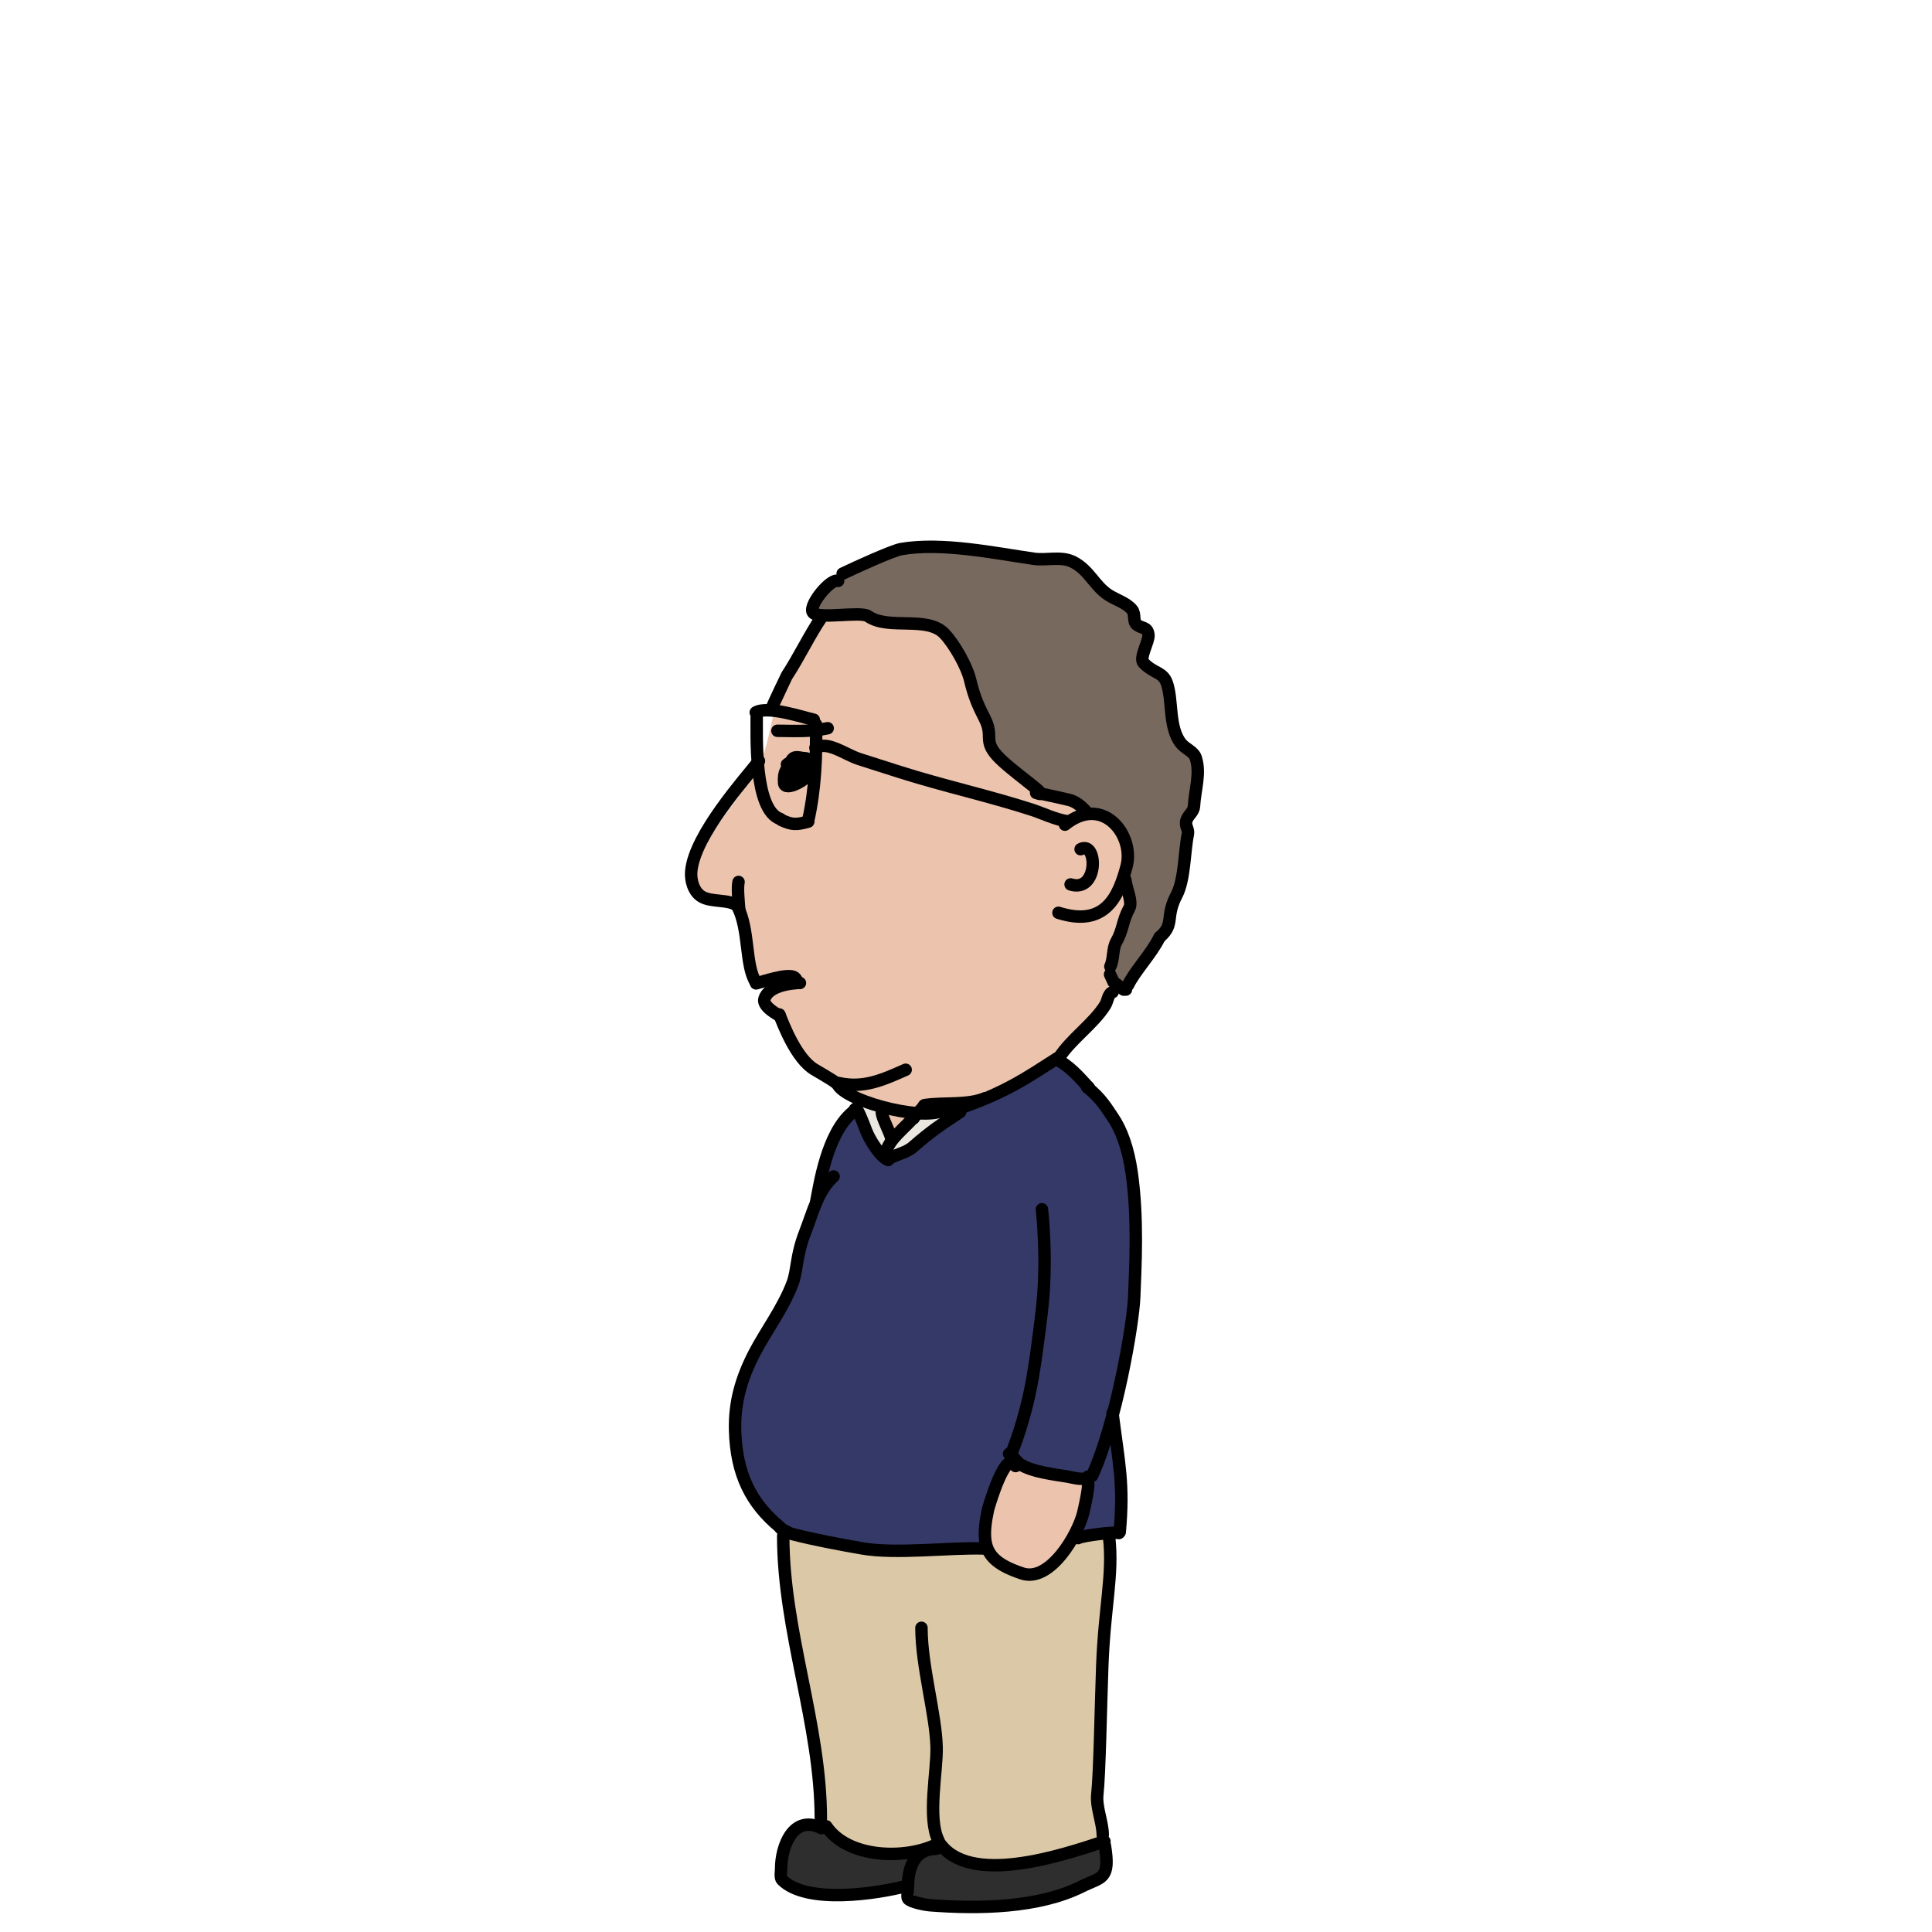 <?xml version="1.0" encoding="UTF-8" standalone="no"?>
<!DOCTYPE svg PUBLIC "-//W3C//DTD SVG 1.1//EN" "http://www.w3.org/Graphics/SVG/1.1/DTD/svg11.dtd">

<!-- Created with Vectornator (http://vectornator.io/) -->
<svg height="100%" stroke-miterlimit="10" style="fill-rule:nonzero;clip-rule:evenodd;stroke-linecap:round;stroke-linejoin:round;" version="1.1" viewBox="0 0 400 400" width="100%" xml:space="preserve" xmlns="http://www.w3.org/2000/svg" xmlns:vectornator="http://vectornator.io" xmlns:xlink="http://www.w3.org/1999/xlink">
<defs/>
<g id="Layer-2" vectornator:layerName="Layer 2"/>
<g id="Layer-1" vectornator:layerName="Layer 1">
<g opacity="0">
<path d="M231.825 81.96C231.587 81.564 231.49 81.038 231.112 80.772C227.18 78.004 223.499 74.632 219 72.934C214.275 71.152 209.044 71.215 204.037 70.559C202.387 70.343 200.71 70.213 199.05 70.322C192.226 70.768 185.395 71.264 178.624 72.222C172.236 73.126 167.584 75.793 164.541 78.837C162.087 81.29 160.563 82.819 159.387 86.71C158.454 89.792 158.183 90.803 157.724 92.885C155.913 101.093 155.458 106.659 155.112 114.972C154.48 130.136 153.09 151.544 163.187 163.66C169.171 170.841 176.294 174.37 184.324 178.386C199.385 185.916 215.675 176.485 222.8 170.073C229.925 163.66 236.337 155.11 237.525 147.51" fill="none" fill-rule="evenodd" opacity="1" stroke="#000000" stroke-linecap="round" stroke-linejoin="round" stroke-width="2.576"/>
<path d="M234.036 118.801C235.905 113.403 242.294 113.143 245.228 117.717C247.027 120.523 246.988 124.463 246.484 127.774C246.069 130.495 245.064 132.616 243.977 135.407C242.891 138.199 237.805 139.745 234.651 136.136" fill="none" fill-rule="evenodd" opacity="1" stroke="#000000" stroke-linecap="round" stroke-linejoin="round" stroke-width="2.576"/>
<path d="M238.162 139.2C238.548 142.14 237.076 145.148 237.424 147.798" fill="none" fill-rule="evenodd" opacity="1" stroke="#000000" stroke-linecap="round" stroke-linejoin="round" stroke-width="2.576"/>
<path d="M231.157 81.03C231.981 84.193 232.638 86.735 232.971 90.122C233.62 96.715 231.128 109.419 237.605 114.394" fill="none" fill-rule="evenodd" opacity="1" stroke="#000000" stroke-linecap="round" stroke-linejoin="round" stroke-width="2.576"/>
<path d="M159.753 85.471C159.753 81.107 162.482 77.161 164.3 73.194C167.193 66.883 170.45 67.269 176.122 64.327C181.324 61.63 187.095 62.477 192.946 61.599C200.108 60.525 208.09 57.471 215.455 57.962C217.259 58.082 217.35 58.764 218.865 59.326C220.485 59.926 222.239 60.108 223.867 60.69C226.42 61.602 226.713 64.607 227.959 66.601C229.409 68.921 233.446 69.218 235.234 71.603C236.711 73.571 236.935 76.331 238.19 78.423C239.946 81.35 241.146 83.049 242.055 86.381C243.218 90.645 245.089 94.826 245.465 99.34C245.773 103.032 244.33 106.83 243.874 110.48C243.717 111.736 244.222 114.225 243.419 115.027" fill="none" fill-rule="evenodd" opacity="1" stroke="#000000" stroke-linecap="round" stroke-linejoin="round" stroke-width="2.576"/>
<path d="M190.437 112.281C190.437 118.092 184.756 127.233 186.756 133.234C188.25 137.715 194.849 139.136 196.95 134.933" fill="none" fill-rule="evenodd" opacity="1" stroke="#000000" stroke-linecap="round" stroke-linejoin="round" stroke-width="2.576"/>
<path d="M182.792 155.886C183.039 155.229 183.314 152.933 184.774 153.055C186.618 153.208 188.089 154.782 189.871 155.037C192.316 155.386 201.48 150.236 201.48 155.603" fill="none" fill-rule="evenodd" opacity="1" stroke="#000000" stroke-linecap="round" stroke-linejoin="round" stroke-width="2.576"/>
<path d="M172.033 162.115C174.968 165.638 178.735 169.761 183.075 171.459C191.402 174.718 207.034 175.076 211.673 165.796" fill="none" fill-rule="evenodd" opacity="1" stroke="#000000" stroke-linecap="round" stroke-linejoin="round" stroke-width="2.576"/>
<path d="M185.171 112.303C187.75 109.83 193.824 111.189 196.998 111.893" fill="none" fill-rule="evenodd" opacity="1" stroke="#000000" stroke-linecap="round" stroke-linejoin="round" stroke-width="2.576"/>
<path d="M237.794 114.071C237.923 114.1 238.051 114.129 238.18 114.157" fill="none" fill-rule="evenodd" opacity="1" stroke="#000000" stroke-linecap="round" stroke-linejoin="round" stroke-width="2.576"/>
<path d="M153.557 106.249C154.425 109.722 154.613 116.828 156.964 119.649C161.694 125.325 167.691 124.124 174.579 124.31C176.21 124.354 180.272 123.84 181.493 122.375C184.701 118.525 185.354 111.258 185.354 106.476" fill="none" fill-rule="evenodd" opacity="1" stroke="#000000" stroke-linecap="round" stroke-linejoin="round" stroke-width="2.576"/>
<path d="M197.846 107.384C197.085 109.668 198.118 116.402 198.3 118.286C199.16 127.169 205.739 126.168 212.723 126.643C217.206 126.947 220.225 126.732 222.603 125.781C229.24 123.126 229.416 111.214 229.416 106.703" fill="none" fill-rule="evenodd" opacity="1" stroke="#000000" stroke-linecap="round" stroke-linejoin="round" stroke-width="2.576"/>
<path d="M153.216 105.695C154.188 104.709 153.882 104.846 156.134 104.565C158.744 104.239 161.371 104.052 163.997 103.903C166.99 103.734 169.987 104.156 172.979 104.344C175.345 104.492 184.562 104.945 185.905 106.269" fill="none" fill-rule="evenodd" opacity="1" stroke="#000000" stroke-linecap="round" stroke-linejoin="round" stroke-width="2.576"/>
<path d="M198.215 106.787C205.695 105.235 213.514 105.323 221.107 105.715C222.201 105.772 227.523 105.43 228.882 106.77" fill="none" fill-rule="evenodd" opacity="1" stroke="#000000" stroke-linecap="round" stroke-linejoin="round" stroke-width="2.576"/>
<path d="M229.263 106.81C229.578 108.082 231.271 108.5 232.351 109.241C233.903 110.306 236.364 112.756 237.741 114.369" fill="none" fill-rule="evenodd" opacity="1" stroke="#000000" stroke-linecap="round" stroke-linejoin="round" stroke-width="2.576"/>
<g opacity="1">
<path d="M170.348 111.163C168.953 112.401 169.629 112.386 169.708 114.044C169.764 115.229 169.903 116.867 170.604 117.887C173.093 121.507 175.972 117.301 176.496 114.813C176.584 114.393 176.805 113.921 176.624 113.532C176.286 112.809 174.096 112.52 173.422 112.123C172.497 111.579 171.151 110.45 170.348 111.163Z" fill="#000000" fill-rule="evenodd" stroke="none"/>
<path d="M169.344 110.344C168.473 111.472 168.558 111.001 168.469 111.469C168.363 112.022 168.651 112.724 168.688 113.281C168.871 116.056 169.373 117.571 171.719 119.281C172.919 120.157 174.119 120.426 175.312 119.438C175.898 118.953 176.365 118.326 176.719 117.656C176.84 117.426 176.988 117.207 177.094 116.969C177.195 116.741 177.266 116.486 177.344 116.25C177.495 115.791 177.913 114.742 177.625 114.25C177.258 113.622 176.625 113.175 176.062 112.75C175.846 112.587 175.612 112.475 175.375 112.344C174.6 111.915 175.389 112.334 169.344 110.344ZM171.375 111.969C174.162 112.855 173.352 112.467 174.156 112.875C174.637 113.119 174.854 113.154 175.375 113.312C175.463 113.339 175.539 113.381 175.625 113.406C175.544 113.82 175.41 114.267 175.281 114.656C175.003 115.501 174.58 116.33 174.031 117.031C173.548 117.648 172.915 118.262 172.125 118.438C171.928 118.481 171.726 118.431 171.531 118.406C171.458 118.286 171.37 118.19 171.312 118.062C171.135 117.665 171.019 117.206 170.938 116.781C170.787 115.999 170.951 116.784 171.375 111.969Z" fill="#000000" stroke="none"/>
</g>
<path d="M213.648 111.72C213.585 112.023 209.335 112.712 207.75 113.73C205.874 114.935 206.63 116.489 206.779 116.825C207.378 118.176 207.425 118.744 208.552 119.702C209.634 120.622 211.605 120.364 212.788 120.113C214.824 119.681 215.695 116.894 216.487 114.998C217.618 112.288 218.019 110.78 213.71 111.766" fill="#000000" fill-rule="evenodd" opacity="1" stroke="none"/>
<path d="M238.743 123.322C238.864 122.973 239.36 122.642 239.762 122.781C241.138 123.26 240.338 126.558 240.219 127.349C240.157 127.757 239.959 130.096 239.543 129.478" fill="none" fill-rule="evenodd" opacity="1" stroke="#000000" stroke-linecap="round" stroke-linejoin="round" stroke-width="2.576"/>
<path d="M178.553 108.935C173.605 107.492 168.499 107.968 163.406 108.154" fill="none" fill-rule="evenodd" opacity="1" stroke="#000000" stroke-linecap="round" stroke-linejoin="round" stroke-width="2.576"/>
<path d="M220.573 108.657C215.991 108.805 211.816 109.512 207.369 110.619" fill="none" fill-rule="evenodd" opacity="1" stroke="#000000" stroke-linecap="round" stroke-linejoin="round" stroke-width="2.576"/>
</g>
<g opacity="0">
<path d="M163.734 85.816C162.174 90.148 162.968 104.329 161.812 109.528C160.706 114.504 158.146 119.267 157.743 124.503C156.368 142.383 160.104 161.228 175.159 172.52C178.148 174.761 182.201 175.471 185.414 177.077" fill="none" fill-rule="evenodd" opacity="1" stroke="#000000" stroke-linecap="round" stroke-linejoin="round" stroke-width="2.576"/>
<g opacity="1">
<path d="M184.612 177.174C191.585 177.878 197.961 179.794 204.326 175.954" fill="none" fill-rule="evenodd" opacity="1" stroke="#000000" stroke-linecap="round" stroke-linejoin="round" stroke-width="2.576"/>
<g opacity="1">
<path d="M179.735 112.905C181.605 111.97 175.815 123.506 175.374 124.533C174.311 127.014 171.339 131.815 172.116 135.369C172.851 138.729 177.181 140.98 181.37 138.886" fill="none" fill-rule="evenodd" opacity="1" stroke="#000000" stroke-linecap="round" stroke-linejoin="round" stroke-width="2.576"/>
<path d="M170.651 155.601C171.085 154.732 173.074 151.967 174.284 151.967C175.422 151.967 176.909 152.887 178.1 153.058C180.742 153.435 183.462 152.349 186.094 152.876C187.166 153.09 188.425 155.026 189.183 155.783" fill="none" fill-rule="evenodd" opacity="1" stroke="#000000" stroke-linecap="round" stroke-linejoin="round" stroke-width="2.576"/>
<path d="M170.287 161.597C176.159 173.34 195.866 175.802 203.338 164.594" fill="none" fill-rule="evenodd" opacity="1" stroke="#000000" stroke-linecap="round" stroke-linejoin="round" stroke-width="2.576"/>
<path d="M163.673 83.916C165.093 78.237 169.178 76.009 173.263 72.507C175.217 70.833 179.374 64.862 181.861 64.24C183.59 63.808 185.751 64.181 187.648 63.91C189.414 63.657 191.571 61.835 193.601 61.429C198.164 60.517 203.683 60.039 207.986 61.76C209.748 62.465 217.983 62.828 218.733 63.579C219.612 64.458 219.6 65.246 221.048 65.728C221.277 65.805 222.735 65.862 222.866 66.059C223.156 66.493 223.032 68.576 223.032 69.201" fill="none" fill-rule="evenodd" opacity="1" stroke="#000000" stroke-linecap="round" stroke-linejoin="round" stroke-width="2.576"/>
<path d="M224.597 69.286C225.774 70.463 227.755 71.092 229.099 72.167C234.253 76.291 239.259 81.863 242.244 87.833C242.805 88.954 244.224 90.325 244.224 91.614" fill="none" fill-rule="evenodd" opacity="1" stroke="#000000" stroke-linecap="round" stroke-linejoin="round" stroke-width="2.576"/>
<path d="M244.585 92.694C246.425 93.615 245.396 95.489 245.845 96.836C246.318 98.256 248.903 98.796 249.086 100.077C249.452 102.636 248.315 105.555 247.826 108C247.486 109.698 248.583 111.483 248.366 113.222C248.157 114.89 246.294 115.567 246.025 117.183C245.573 119.893 245.919 121.861 244.765 124.746C244.07 126.481 242.243 127.45 241.523 129.247C241.23 129.982 241.031 132.543 240.623 132.849C239.773 133.486 238.688 133.163 237.922 133.929" fill="none" fill-rule="evenodd" opacity="1" stroke="#000000" stroke-linecap="round" stroke-linejoin="round" stroke-width="2.576"/>
<path d="M164.096 84.231C163.619 85.185 167.88 81.888 168.057 81.71C168.922 80.846 171.628 79.01 172.919 79.01C177.43 79.01 182.693 77.792 187.144 76.308C188.987 75.694 190.702 74.649 192.726 75.408C194.622 76.119 195.92 78.121 197.768 78.649C203.885 80.397 215.504 78.829 219.015 85.852C221.071 89.963 218.583 95.432 219.195 99.717C219.471 101.648 221.702 102.86 221.896 104.219C222.279 106.898 221.881 108.862 222.977 111.601C225.168 117.08 234.141 116.678 234.141 120.965" fill="none" fill-rule="evenodd" opacity="1" stroke="#000000" stroke-linecap="round" stroke-linejoin="round" stroke-width="2.576"/>
<path d="M224.369 124.591C225.618 123.342 226.563 122.077 228.151 121.17C232.04 118.947 236.54 121.558 237.154 125.852C237.587 128.885 237.366 132.111 236.235 134.79C235.18 137.287 233.335 139.309 230.491 140.257C228.307 140.985 227.231 140.418 225.63 138.816" fill="none" fill-rule="evenodd" opacity="1" stroke="#000000" stroke-linecap="round" stroke-linejoin="round" stroke-width="2.576"/>
<path d="M204.731 175.845C209.123 174.223 215.518 170.449 218.561 167.913C226.022 161.696 232.127 144.175 231.793 139.839" fill="none" fill-rule="evenodd" opacity="1" stroke="#000000" stroke-linecap="round" stroke-linejoin="round" stroke-width="2.576"/>
<path d="M164.632 113.267C163.554 114.108 164.527 114.469 164.725 115.799C164.995 117.606 166.425 121.159 168.754 121.092C170.694 121.036 174.014 117.643 172.744 115.658C171.758 114.118 170.372 114.259 168.901 113.696C167.244 113.061 166.06 112.152 164.632 113.267Z" fill="#000000" fill-rule="evenodd" opacity="1" stroke="none"/>
<path d="M190.626 116.524C189.107 118.102 189.921 118.739 190.912 120.53C195.312 128.491 204.437 111.395 197.249 113.818C194.99 114.579 192.355 114.728 190.626 116.524Z" fill="#000000" fill-rule="evenodd" opacity="1" stroke="none"/>
<path d="M164.007 109.32C166.043 109.32 167.95 110.401 169.952 110.401" fill="none" fill-rule="evenodd" opacity="1" stroke="#000000" stroke-linecap="round" stroke-linejoin="round" stroke-width="2.576"/>
<path d="M190.059 111.374C193.575 110.495 197.32 110.401 200.978 110.401" fill="none" fill-rule="evenodd" opacity="1" stroke="#000000" stroke-linecap="round" stroke-linejoin="round" stroke-width="2.576"/>
<path d="M154.038 107.973C154.038 109.315 154.657 114.07 155.209 116.335C156.386 121.161 158.809 126.716 162.439 127.169C165.061 127.497 168.056 127.973 170.712 127.594C171.391 127.497 172.961 127.18 173.576 127.488" fill="none" fill-rule="evenodd" opacity="1" stroke="#000000" stroke-linecap="round" stroke-linejoin="round" stroke-width="2.576"/>
<path d="M179.917 108.147C180.601 110.197 179.917 112.127 179.917 114.192" fill="none" fill-rule="evenodd" opacity="1" stroke="#000000" stroke-linecap="round" stroke-linejoin="round" stroke-width="2.576"/>
<path d="M180.789 113.205C182.46 112.992 183.263 113.479 184.386 114.727" fill="none" fill-rule="evenodd" opacity="1" stroke="#000000" stroke-linecap="round" stroke-linejoin="round" stroke-width="2.576"/>
<path d="M184.765 111.25C183.718 116.554 184.402 123.657 187.431 128.177" fill="none" fill-rule="evenodd" opacity="1" stroke="#000000" stroke-linecap="round" stroke-linejoin="round" stroke-width="2.576"/>
<path d="M187.341 127.909C194.169 127.909 204.395 130.862 210.765 127.677" fill="none" fill-rule="evenodd" opacity="1" stroke="#000000" stroke-linecap="round" stroke-linejoin="round" stroke-width="2.576"/>
<path d="M210.328 128.065C213.148 122.426 215.894 116.594 215.894 109.976" fill="none" fill-rule="evenodd" opacity="1" stroke="#000000" stroke-linecap="round" stroke-linejoin="round" stroke-width="2.576"/>
<path d="M184.558 109.124C184.558 107.837 191.865 107.964 193.139 107.733C199 106.667 211.358 105.654 216.562 109.124" fill="none" fill-rule="evenodd" opacity="1" stroke="#000000" stroke-linecap="round" stroke-linejoin="round" stroke-width="2.576"/>
<path d="M216.328 109.304C216.584 110.644 219.44 111.516 220.52 112.25C223.328 114.158 230.623 120.023 233.912 120.463" fill="none" fill-rule="evenodd" opacity="1" stroke="#000000" stroke-linecap="round" stroke-linejoin="round" stroke-width="2.576"/>
<path d="M179.142 107.439C170.845 106.966 162.271 105.138 154.062 107.364" fill="none" fill-rule="evenodd" opacity="1" stroke="#000000" stroke-linecap="round" stroke-linejoin="round" stroke-width="2.576"/>
<path d="M229.248 127.438C231.45 125.236 232.224 130.237 231.806 131.7C231.538 132.635 230.227 133.642 229.675 134.47" fill="none" fill-rule="evenodd" opacity="1" stroke="#000000" stroke-linecap="round" stroke-linejoin="round" stroke-width="2.576"/>
</g>
</g>
</g>
<path d="M147.32 558.771C147.32 552.798 144.501 546.17 143.006 540.436C141.347 534.08 139.673 527.68 138.152 521.292C135.206 508.916 134.917 496.198 134.917 483.544" fill="none" fill-rule="evenodd" opacity="1" stroke="#000000" stroke-linecap="round" stroke-linejoin="round" stroke-width="2.576"/>
<path d="M142.197 550.143C138.16 534.67 127.321 517.313 133.568 501.07" fill="none" fill-rule="evenodd" opacity="1" stroke="#000000" stroke-linecap="round" stroke-linejoin="round" stroke-width="2.576"/>
<path d="M131.411 558.232C131.124 545.856 128.967 534.523 127.097 522.371" fill="none" fill-rule="evenodd" opacity="1" stroke="#000000" stroke-linecap="round" stroke-linejoin="round" stroke-width="2.576"/>
<path d="M194.414 383.384C187.802 382.282 185.741 391.272 191.508 394.325C193.085 395.16 195.394 394.086 197.064 394.325C202.351 395.08 207.971 395.001 213.304 394.239C214.941 394.006 216.58 392.803 218.09 392.188C220.394 391.249 224.629 390.155 226.922 389.172C229.115 388.232 230.876 381.983 227.749 381.247C226.468 380.946 221.29 383.605 219.714 383.897C213.771 384.998 208.613 386.975 202.449 386.29" fill="#2e2e2e" fill-rule="evenodd" opacity="1" stroke="none"/>
<path d="M171.251 378.598C169.475 377.888 167.058 377.031 165.268 378.598C161.778 381.651 159.809 389.564 165.353 391.504C167.329 392.196 170.213 391.676 172.277 391.59C175.979 391.435 179.358 391.63 183.046 391.077C184.124 390.915 185.638 391.122 186.636 390.65C187.723 390.135 190.048 383.703 189.115 383.555C188.473 383.454 187.881 384 187.235 384.068C184.715 384.333 181.404 384.402 179.115 383.384" fill="#2e2e2e" fill-rule="evenodd" opacity="1" stroke="none"/>
<path d="M178.162 228.868C176.56 230.783 181.723 240.955 184.705 240.246C186.942 239.713 189.757 236.563 191.355 234.965C191.71 234.61 197.9 229.665 197.711 229.445C197.568 229.278 193.766 229.491 193.563 229.521C191.115 229.889 188.19 231.708 185.781 231.346C183.508 231.005 179.644 227.098 178.162 228.868Z" fill="#eae7e1" fill-rule="evenodd" opacity="1" stroke="none"/>
<path d="M163.916 317.727C159.355 320.253 163.473 328.047 164 333.049C165.182 344.276 167.516 355.511 169.724 366.554C170.42 370.031 169.262 373.741 170.408 376.555C171.312 378.774 174.124 380.291 177.132 381.707C181.651 383.833 186.865 383.219 191.325 382.475C192.01 382.361 193.741 381.362 194.482 381.686C196.33 382.494 198.032 383.629 200.03 384.569C206.164 387.456 213.159 385.48 219.148 384.054C221.506 383.493 225.989 383.33 227.502 381.62C229.015 379.91 227.327 373.775 227.568 369.978C228.094 361.69 227.142 344.868 229.475 332.617C229.861 330.594 231.586 318.806 229.278 317.883C228.179 317.443 225.447 318.737 224.275 318.569C222.195 318.272 221.148 320.866 219.382 322.588C217.645 324.282 215.187 325.095 213.163 325.809C210.669 326.689 208.27 324.549 206.215 322.466C205.28 321.518 204.781 319.748 203.734 319.748C197.393 319.748 190.789 321.263 184.372 321.263C179.985 321.263 174.804 320.067 170.418 318.916C167.959 318.27 166.111 316.512 163.916 317.727Z" fill="#dbc8a6" fill-rule="evenodd" opacity="1" stroke="none"/>
<path d="M176.983 230.15C170.559 231.735 170.47 246.328 168.276 252.087C166.145 257.68 165.639 263.827 162.832 269.161C156.562 281.074 149.843 288.223 153.553 302.443C154.55 306.265 156.113 310.621 158.873 313.578C163.484 318.518 172.896 319.583 179.287 319.888C182.747 320.052 184.039 320.173 187.494 320.691C190.24 321.103 200.457 322.477 202.424 321.125C204.55 319.663 203.818 316.728 203.908 314.568C204.029 311.679 205.216 307.375 206.506 304.793C207.423 302.96 208.331 302.283 210.719 303C211.574 303.256 214.327 304.156 215.125 304.555C217.664 305.824 219.629 305.407 222.467 305.536C223.24 305.571 225.506 305.138 226.055 306.031C226.523 306.791 222.554 316.847 224.818 317.413C225.655 317.623 231.619 317.717 231.886 316.65C232.614 313.737 231.408 307.533 231.251 304.546C230.866 297.231 231.209 290.041 232.739 282.647C234.772 272.821 236.019 263.077 235.255 253.148C234.2 239.434 232.66 228.268 219.468 220.206C217.803 219.188 216.657 220.652 215.622 221.487C213.745 223.004 212.55 223.638 209.946 225.058C206.494 226.941 204.306 226.826 201.151 229.238C198.829 231.014 196.247 231.742 193.841 233.506C192.271 234.657 186.07 240.771 183.989 240.333C180.313 239.559 181.363 234.579 179.782 232.662C179.304 232.083 177.711 229.97 176.983 230.15Z" fill="#353967" fill-rule="evenodd" opacity="1" stroke="none"/>
<path d="M183.04 229.829C183.617 232.427 184.171 234.031 185.182 233.96C186.619 233.859 188.628 231.081 189.915 229.022" fill="#ecc4ae" fill-rule="evenodd" opacity="1" stroke="none"/>
<path d="M209.207 303.843C206.748 307.706 204.82 312.424 204.701 317.07C204.659 318.695 205.433 321.907 206.947 323.345C209.264 325.546 212.958 325.514 215.311 324.338C221.475 321.256 223.414 313.675 224.759 307.622" fill="#ecc4ae" fill-rule="evenodd" opacity="1" stroke="none"/>
<path d="M172.583 243.578C169.317 246.517 168.383 250.789 166.699 255.121C164.75 260.134 165.113 262.96 164.094 265.677C162.152 270.857 158.497 275.69 156.194 280.131C153.359 285.597 152.051 290.57 152.192 296.093C152.425 305.25 155.547 311.262 161.414 316.122" fill="none" fill-rule="evenodd" opacity="1" stroke="#000000" stroke-linecap="round" stroke-linejoin="round" stroke-width="2.576"/>
<path d="M230.335 292.595C231.672 303.1 232.726 307.159 231.829 317.185" fill="none" fill-rule="evenodd" opacity="1" stroke="#000000" stroke-linecap="round" stroke-linejoin="round" stroke-width="2.576"/>
<path d="M161.785 316.493C161.044 316.122 163.207 317.4 164.01 317.606C168.779 318.823 173.627 319.717 178.473 320.572C185.535 321.818 196.618 320.353 203.785 320.596" fill="none" fill-rule="evenodd" opacity="1" stroke="#000000" stroke-linecap="round" stroke-linejoin="round" stroke-width="2.576"/>
<path d="M162.156 317.976C162.156 337.826 169.944 356.978 169.944 376.571" fill="none" fill-rule="evenodd" opacity="1" stroke="#000000" stroke-linecap="round" stroke-linejoin="round" stroke-width="2.576"/>
<path d="M229.631 318.223C230.522 326.236 228.666 332.507 228.207 345.111C227.898 353.6 227.671 367.165 227.189 371.5C226.893 374.164 228.31 377.328 228.31 379.908" fill="none" fill-rule="evenodd" opacity="1" stroke="#000000" stroke-linecap="round" stroke-linejoin="round" stroke-width="2.576"/>
<path d="M190.778 337.021C190.778 344.964 193.757 354.963 193.916 361.764C194.031 366.71 191.969 376.413 194.286 381.048" fill="none" fill-rule="evenodd" opacity="1" stroke="#000000" stroke-linecap="round" stroke-linejoin="round" stroke-width="2.576"/>
<path d="M176.398 230.366C171.174 234.808 169.665 245.417 169.034 248.571" fill="none" fill-rule="evenodd" opacity="1" stroke="#000000" stroke-linecap="round" stroke-linejoin="round" stroke-width="2.576"/>
<path d="M225.052 225.058C228.087 227.524 229.073 229.4 230.441 231.394C232.115 233.835 233.58 237.677 234.311 242.851C235.648 252.311 235.071 262.16 234.825 268.556C234.617 273.964 231.12 294.634 226.105 305.548" fill="none" fill-rule="evenodd" opacity="1" stroke="#000000" stroke-linecap="round" stroke-linejoin="round" stroke-width="2.576"/>
<path d="M215.717 250.37C215.717 250.37 216.977 260.955 215.668 271.693C215.067 276.616 214.208 283.947 212.965 289.375C211.377 296.304 209.427 300.831 209.427 300.831" fill="none" fill-rule="evenodd" opacity="1" stroke="#000000" stroke-linecap="round" stroke-linejoin="round" stroke-width="2.576"/>
<path d="M176.886 230.278C176.886 230.024 176.83 229.637 177.191 229.517C177.577 229.389 179.218 233.81 179.32 234.081C179.983 235.847 182.196 239.492 183.884 240.167" fill="none" fill-rule="evenodd" opacity="1" stroke="#000000" stroke-linecap="round" stroke-linejoin="round" stroke-width="2.576"/>
<path d="M183.884 240.015C185.464 238.961 187.508 238.783 189.057 237.428C192.791 234.161 194.732 232.92 198.788 230.216" fill="none" fill-rule="evenodd" opacity="1" stroke="#000000" stroke-linecap="round" stroke-linejoin="round" stroke-width="2.576"/>
<path d="M208.921 300.999C209.817 301.447 210.372 302.622 211.28 303.189C213.811 304.771 218.164 305.235 221.051 305.716C221.923 305.862 224.779 306.685 225.263 305.716" fill="none" fill-rule="evenodd" opacity="1" stroke="#000000" stroke-linecap="round" stroke-linejoin="round" stroke-width="2.576"/>
<path d="M210.269 303.526C208.282 299.551 204.65 312.107 204.541 312.624C203.537 317.394 203.608 320.371 205.691 322.551C206.912 323.83 208.824 324.834 211.617 325.764C217.417 327.698 223.148 317.715 224.252 313.298C224.395 312.728 225.862 306.344 225.095 306.727" fill="none" fill-rule="evenodd" opacity="1" stroke="#000000" stroke-linecap="round" stroke-linejoin="round" stroke-width="2.576"/>
<path d="M231.647 317.398C230.869 317.136 224.425 317.837 223.198 318.446" fill="none" fill-rule="evenodd" opacity="1" stroke="#000000" stroke-linecap="round" stroke-linejoin="round" stroke-width="2.576"/>
<path d="M171.064 378.111C175.491 384.751 187.488 385.077 194.026 381.808" fill="none" fill-rule="evenodd" opacity="1" stroke="#000000" stroke-linecap="round" stroke-linejoin="round" stroke-width="2.576"/>
<path d="M194.416 381.419C200.557 390.631 219.898 384.147 228.664 381.225" fill="none" fill-rule="evenodd" opacity="1" stroke="#000000" stroke-linecap="round" stroke-linejoin="round" stroke-width="2.576"/>
<path d="M170.091 378.5C164.16 375.534 161.724 382.384 161.724 386.868C161.724 387.421 161.475 388.759 161.918 389.203C167.014 394.298 181.515 392.084 187.676 390.472" fill="none" fill-rule="evenodd" opacity="1" stroke="#000000" stroke-linecap="round" stroke-linejoin="round" stroke-width="2.576"/>
<path d="M170.28 129.011C167.445 131.245 165.882 134.75 163.963 137.807C162.433 140.245 161.529 142.591 160.857 144.964C159.933 148.231 159.449 151.549 158.383 155.232C156.843 160.549 152.077 165.748 149.04 170.277C146.817 173.592 142.69 177.924 143.509 182.407C144.622 188.506 150.484 185.755 152.826 188.358C155.237 191.038 154.213 199.952 156.916 202.743C159.147 205.046 163.634 200.189 165.869 202.513C168.999 205.767 157.454 203.456 158.448 207.062C158.954 208.897 161.239 210.119 162.185 210.717C163.17 211.341 163.222 213.515 163.508 214.391C164.432 217.224 168.08 220.491 170.367 222.44C175.152 226.519 179.393 228.958 185.522 229.102C187.014 229.137 189.768 230.955 194.008 230.036C197.132 229.359 207.418 225.882 210.002 224.72C216.505 221.797 227.013 212.978 229.291 205.931C230.029 203.647 228.992 201.295 229.479 199.045C230.013 196.574 230.941 193.663 231.761 191.227C233.148 187.108 234.383 175.432 231.467 171.65C225.788 164.284 216.944 165.508 209.958 159.846C203.115 154.3 203.911 137.79 194.849 130.891C192.85 129.369 189.721 129.279 187.522 129.122C182.664 128.777 179.929 127.306 174.92 127.426" fill="#ecc4ae" fill-rule="evenodd" opacity="1" stroke="none"/>
<path d="M193.832 382.781C189.342 382.781 187.994 386.641 187.994 390.565C187.994 390.984 187.742 392.759 187.994 393.095C188.548 393.834 191.714 394.399 192.47 394.457C202.698 395.244 215.037 395.043 223.994 390.565C228.009 388.557 229.947 389.25 228.747 382.048" fill="none" fill-rule="evenodd" opacity="1" stroke="#000000" stroke-linecap="round" stroke-linejoin="round" stroke-width="2.576"/>
<path d="M182.568 230.271C182.568 231.363 184.269 234.467 184.482 235.535" fill="none" fill-rule="evenodd" opacity="1" stroke="#000000" stroke-linecap="round" stroke-linejoin="round" stroke-width="2.576"/>
<path d="M183.47 238.921C183.47 236.223 187.786 233.182 189.257 231.221" fill="none" fill-rule="evenodd" opacity="1" stroke="#000000" stroke-linecap="round" stroke-linejoin="round" stroke-width="2.576"/>
<path d="M225.418 225.15C224.117 223.886 222.214 221.304 219.193 219.565" fill="none" fill-rule="evenodd" opacity="1" stroke="#000000" stroke-linecap="round" stroke-linejoin="round" stroke-width="2.576"/>
<path d="M198.497 229.539C208.244 226.165 212.321 223.292 218.897 219.089" fill="none" fill-rule="evenodd" opacity="1" stroke="#000000" stroke-linecap="round" stroke-linejoin="round" stroke-width="2.576"/>
<path d="M174.732 119.561C173.438 120.429 164.787 126.341 171.107 127.549C173.257 127.96 175.502 127.102 177.672 127.392C182.609 128.05 193.622 128.985 197.15 132.605C201.301 136.866 202.793 144.253 204.487 149.829C205.198 152.168 205.277 154.69 206.96 156.694C208.979 159.097 212.713 163.108 215.496 164.656C217.335 165.679 219.877 165.269 221.745 166.104C222.793 166.573 223.504 167.765 224.631 167.987C227.129 168.48 228.814 168.497 231.251 170.137C234.185 172.11 233.751 177.117 233.442 180.027C233.115 183.108 234.89 186.095 233.836 189.072C232.92 191.664 231.332 193.619 230.999 196.597C230.948 197.052 229.85 199.981 230.124 202.069C230.444 204.505 232.266 206.007 234.203 204.332C236.085 202.705 236 199.43 237.59 197.504C243.862 189.905 244.714 180.447 245.477 171.038C245.842 166.529 248.423 163.15 247.832 158.198C247.504 155.453 245.118 155.14 243.804 153.146C241.96 150.347 243.418 146.58 242.51 143.59C241.571 140.5 238.228 139.554 237.025 136.975C236.428 135.695 237.086 134.715 237.117 133.422C237.17 131.168 235.107 126.758 233.545 125.163C231.366 122.938 232.572 124.867 230.3 123.11C227.762 121.147 225.254 117.754 222.327 116.377C219.187 114.9 214.121 115.575 210.754 115.057C197.975 113.09 185.984 112.016 174.732 119.561Z" fill="#78695f" fill-rule="evenodd" opacity="1" stroke="none"/>
<path d="M173.629 224.228C178.787 225.412 182.867 223.54 187.508 221.479" fill="none" fill-rule="evenodd" opacity="1" stroke="#000000" stroke-linecap="round" stroke-linejoin="round" stroke-width="2.576"/>
<path d="M152.909 182.599C152.637 183.911 152.91 186.377 153.049 188.277" fill="none" fill-rule="evenodd" opacity="1" stroke="#000000" stroke-linecap="round" stroke-linejoin="round" stroke-width="2.576"/>
<path d="M168.49 149.013C166.476 148.581 158.937 146.035 156.472 147.502" fill="none" fill-rule="evenodd" opacity="1" stroke="#000000" stroke-linecap="round" stroke-linejoin="round" stroke-width="2.576"/>
<path d="M173.521 120.265C171.978 119.695 167.513 125.127 168.24 126.704C169.015 128.386 178.15 126.463 179.747 127.585C183.917 130.512 191.932 127.427 195.53 131.197C197.573 133.337 200.176 137.919 200.856 140.794C201.73 144.492 202.727 146.501 203.908 148.83C205.737 152.438 203.571 153.263 206.409 156.424C209.242 159.58 217.516 165.007 215.046 164.325C212.575 163.643 219.15 165.081 221.321 165.603C223.214 166.057 224.546 167.639 225.238 168.462" fill="none" fill-rule="evenodd" opacity="1" stroke="#000000" stroke-linecap="round" stroke-linejoin="round" stroke-width="2.576"/>
<path d="M174.462 118.763C176.876 117.591 184.775 113.99 186.579 113.679C194.997 112.223 205.917 114.512 214.076 115.693C216.641 116.065 219.679 115.123 222.094 116.308C225.514 117.987 226.541 121.272 229.515 123.192C231.128 124.234 233.208 124.794 234.398 126.258C235.128 127.156 234.503 128.696 235.367 129.347C236.498 130.199 237.554 129.74 237.777 131.421C237.949 132.714 235.802 136.242 236.746 137.235C238.849 139.446 240.738 139.069 241.566 141.383C242.86 145.002 241.882 150.579 244.513 153.91C245.387 155.016 247.123 155.568 247.561 156.885C248.614 160.056 247.401 163.537 247.206 166.859C247.129 168.183 246.042 168.632 245.652 169.823C245.267 170.997 246.151 171.693 245.946 172.661C245.22 176.089 245.303 182.067 243.615 185.286C241.187 189.916 243.232 191.216 240.27 193.89" fill="none" fill-rule="evenodd" opacity="1" stroke="#000000" stroke-linecap="round" stroke-linejoin="round" stroke-width="2.576"/>
<path d="M170.152 127.706C167.587 131.457 165.423 136.081 162.895 139.916C162.859 139.97 160.021 145.956 159.908 146.311" fill="none" fill-rule="evenodd" opacity="1" stroke="#000000" stroke-linecap="round" stroke-linejoin="round" stroke-width="2.576"/>
<path d="M157.133 157.554C154.408 161.068 143.792 172.819 143.116 180.382C142.947 182.269 143.588 184.634 145.3 185.647C147.366 186.867 150.892 186.1 152.73 187.567" fill="none" fill-rule="evenodd" opacity="1" stroke="#000000" stroke-linecap="round" stroke-linejoin="round" stroke-width="2.576"/>
<path d="M152.666 187.591C155.259 192.629 154.194 199.908 156.547 203.481" fill="none" fill-rule="evenodd" opacity="1" stroke="#000000" stroke-linecap="round" stroke-linejoin="round" stroke-width="2.576"/>
<path d="M156.547 203.604C158.113 203.186 162.764 201.606 164.293 202.253C165.116 202.602 164.704 203.327 165.616 203.515" fill="none" fill-rule="evenodd" opacity="1" stroke="#000000" stroke-linecap="round" stroke-linejoin="round" stroke-width="2.576"/>
<path d="M164.818 203.549C163.471 203.63 159.062 204.168 158.269 206.802C157.783 208.416 161.247 210.197 161.462 210.321" fill="none" fill-rule="evenodd" opacity="1" stroke="#000000" stroke-linecap="round" stroke-linejoin="round" stroke-width="2.576"/>
<path d="M161.36 210.036C162.155 212.071 164.854 219.196 168.62 221.426C171.929 223.385 173.133 224.061 173.466 224.619C175.697 228.361 193.169 232.681 195.984 229.322" fill="none" fill-rule="evenodd" opacity="1" stroke="#000000" stroke-linecap="round" stroke-linejoin="round" stroke-width="2.576"/>
<path d="M220.487 170.737C228.413 164.342 234.937 173.019 233.241 179.368C231.646 185.337 228.976 192.103 219.14 188.985" fill="none" fill-rule="evenodd" opacity="1" stroke="#000000" stroke-linecap="round" stroke-linejoin="round" stroke-width="2.576"/>
<path d="M232.998 182.183C233.149 183.925 234.54 186.673 233.793 188.057C232.317 190.791 232.576 192.416 231.118 194.983C230.311 196.404 230.627 198.522 229.884 200.101" fill="none" fill-rule="evenodd" opacity="1" stroke="#000000" stroke-linecap="round" stroke-linejoin="round" stroke-width="2.576"/>
<path d="M240.063 194.049C238.521 197.328 234.894 201.094 233.551 203.95" fill="none" fill-rule="evenodd" opacity="1" stroke="#000000" stroke-linecap="round" stroke-linejoin="round" stroke-width="2.576"/>
<path d="M229.824 201.743L230.551 203.333L231.485 204L232.655 204.89L233.114 204.879L233.114 204.879" fill="none" fill-rule="evenodd" opacity="1" stroke="#000000" stroke-linecap="round" stroke-linejoin="round" stroke-width="2.576"/>
<path d="M230.368 205.393C229.389 205.743 229.369 207.218 228.821 208.102C226.408 211.993 221.727 215.114 219.237 219.029" fill="none" fill-rule="evenodd" opacity="1" stroke="#000000" stroke-linecap="round" stroke-linejoin="round" stroke-width="2.576"/>
<path d="M223.728 175.813C227.256 173.942 227.507 184.907 221.654 183.111" fill="none" fill-rule="evenodd" opacity="1" stroke="#000000" stroke-linecap="round" stroke-linejoin="round" stroke-width="2.576"/>
<path d="M156.662 148.596C156.736 151.685 155.973 167.692 161.539 169.554" fill="none" fill-rule="evenodd" opacity="1" stroke="#000000" stroke-linecap="round" stroke-linejoin="round" stroke-width="2.576"/>
<path d="M168.934 149.963C169.094 156.633 168.777 163.441 167.332 169.874" fill="none" fill-rule="evenodd" opacity="1" stroke="#000000" stroke-linecap="round" stroke-linejoin="round" stroke-width="2.576"/>
<path d="M161.784 169.776C164.032 170.834 164.968 170.759 167.338 170.105" fill="none" fill-rule="evenodd" opacity="1" stroke="#000000" stroke-linecap="round" stroke-linejoin="round" stroke-width="2.576"/>
<path d="M168.827 154.825C171.469 153.347 174.983 156.236 177.955 157.174C180.703 158.041 183.443 158.923 186.186 159.799C195.221 162.688 204.746 164.756 213.713 167.67C215.718 168.322 218.601 169.694 220.843 170.008" fill="none" fill-rule="evenodd" opacity="1" stroke="#000000" stroke-linecap="round" stroke-linejoin="round" stroke-width="2.576"/>
<path d="M163.867 157.808C166.862 156.121 161.586 157.896 163.253 160.596C164.664 162.881 167.388 158.635 166.821 157.426C165.838 155.328 162.818 160.532 162.818 160.532C162.818 160.532 162.977 160.007 163.056 159.744C163.904 156.933 164.034 156.599 165.744 156.854C166.068 156.903 166.89 157.574 166.594 157.804C165.4 158.73 161.964 157.379 162.343 162.106C162.495 163.998 167.227 161.351 167.63 160.015C169.635 153.369 159.955 160.012 163.867 157.808Z" fill="none" fill-rule="evenodd" opacity="1" stroke="#000000" stroke-linecap="round" stroke-linejoin="round" stroke-width="2.576"/>
<path d="M160.95 151.3C164.481 151.332 167.894 151.516 171.362 150.774" fill="none" fill-rule="evenodd" opacity="1" stroke="#000000" stroke-linecap="round" stroke-linejoin="round" stroke-width="2.576"/>
<path d="M189.16 231.523C189.745 230.528 190.756 229.818 191.313 228.871" fill="none" fill-rule="evenodd" opacity="1" stroke="#000000" stroke-linecap="round" stroke-linejoin="round" stroke-width="2.576"/>
<path d="M191.492 228.792C195.326 228.195 200.317 228.913 204.003 227.358" fill="none" fill-rule="evenodd" opacity="1" stroke="#000000" stroke-linecap="round" stroke-linejoin="round" stroke-width="2.576"/>
</g>
</svg>

